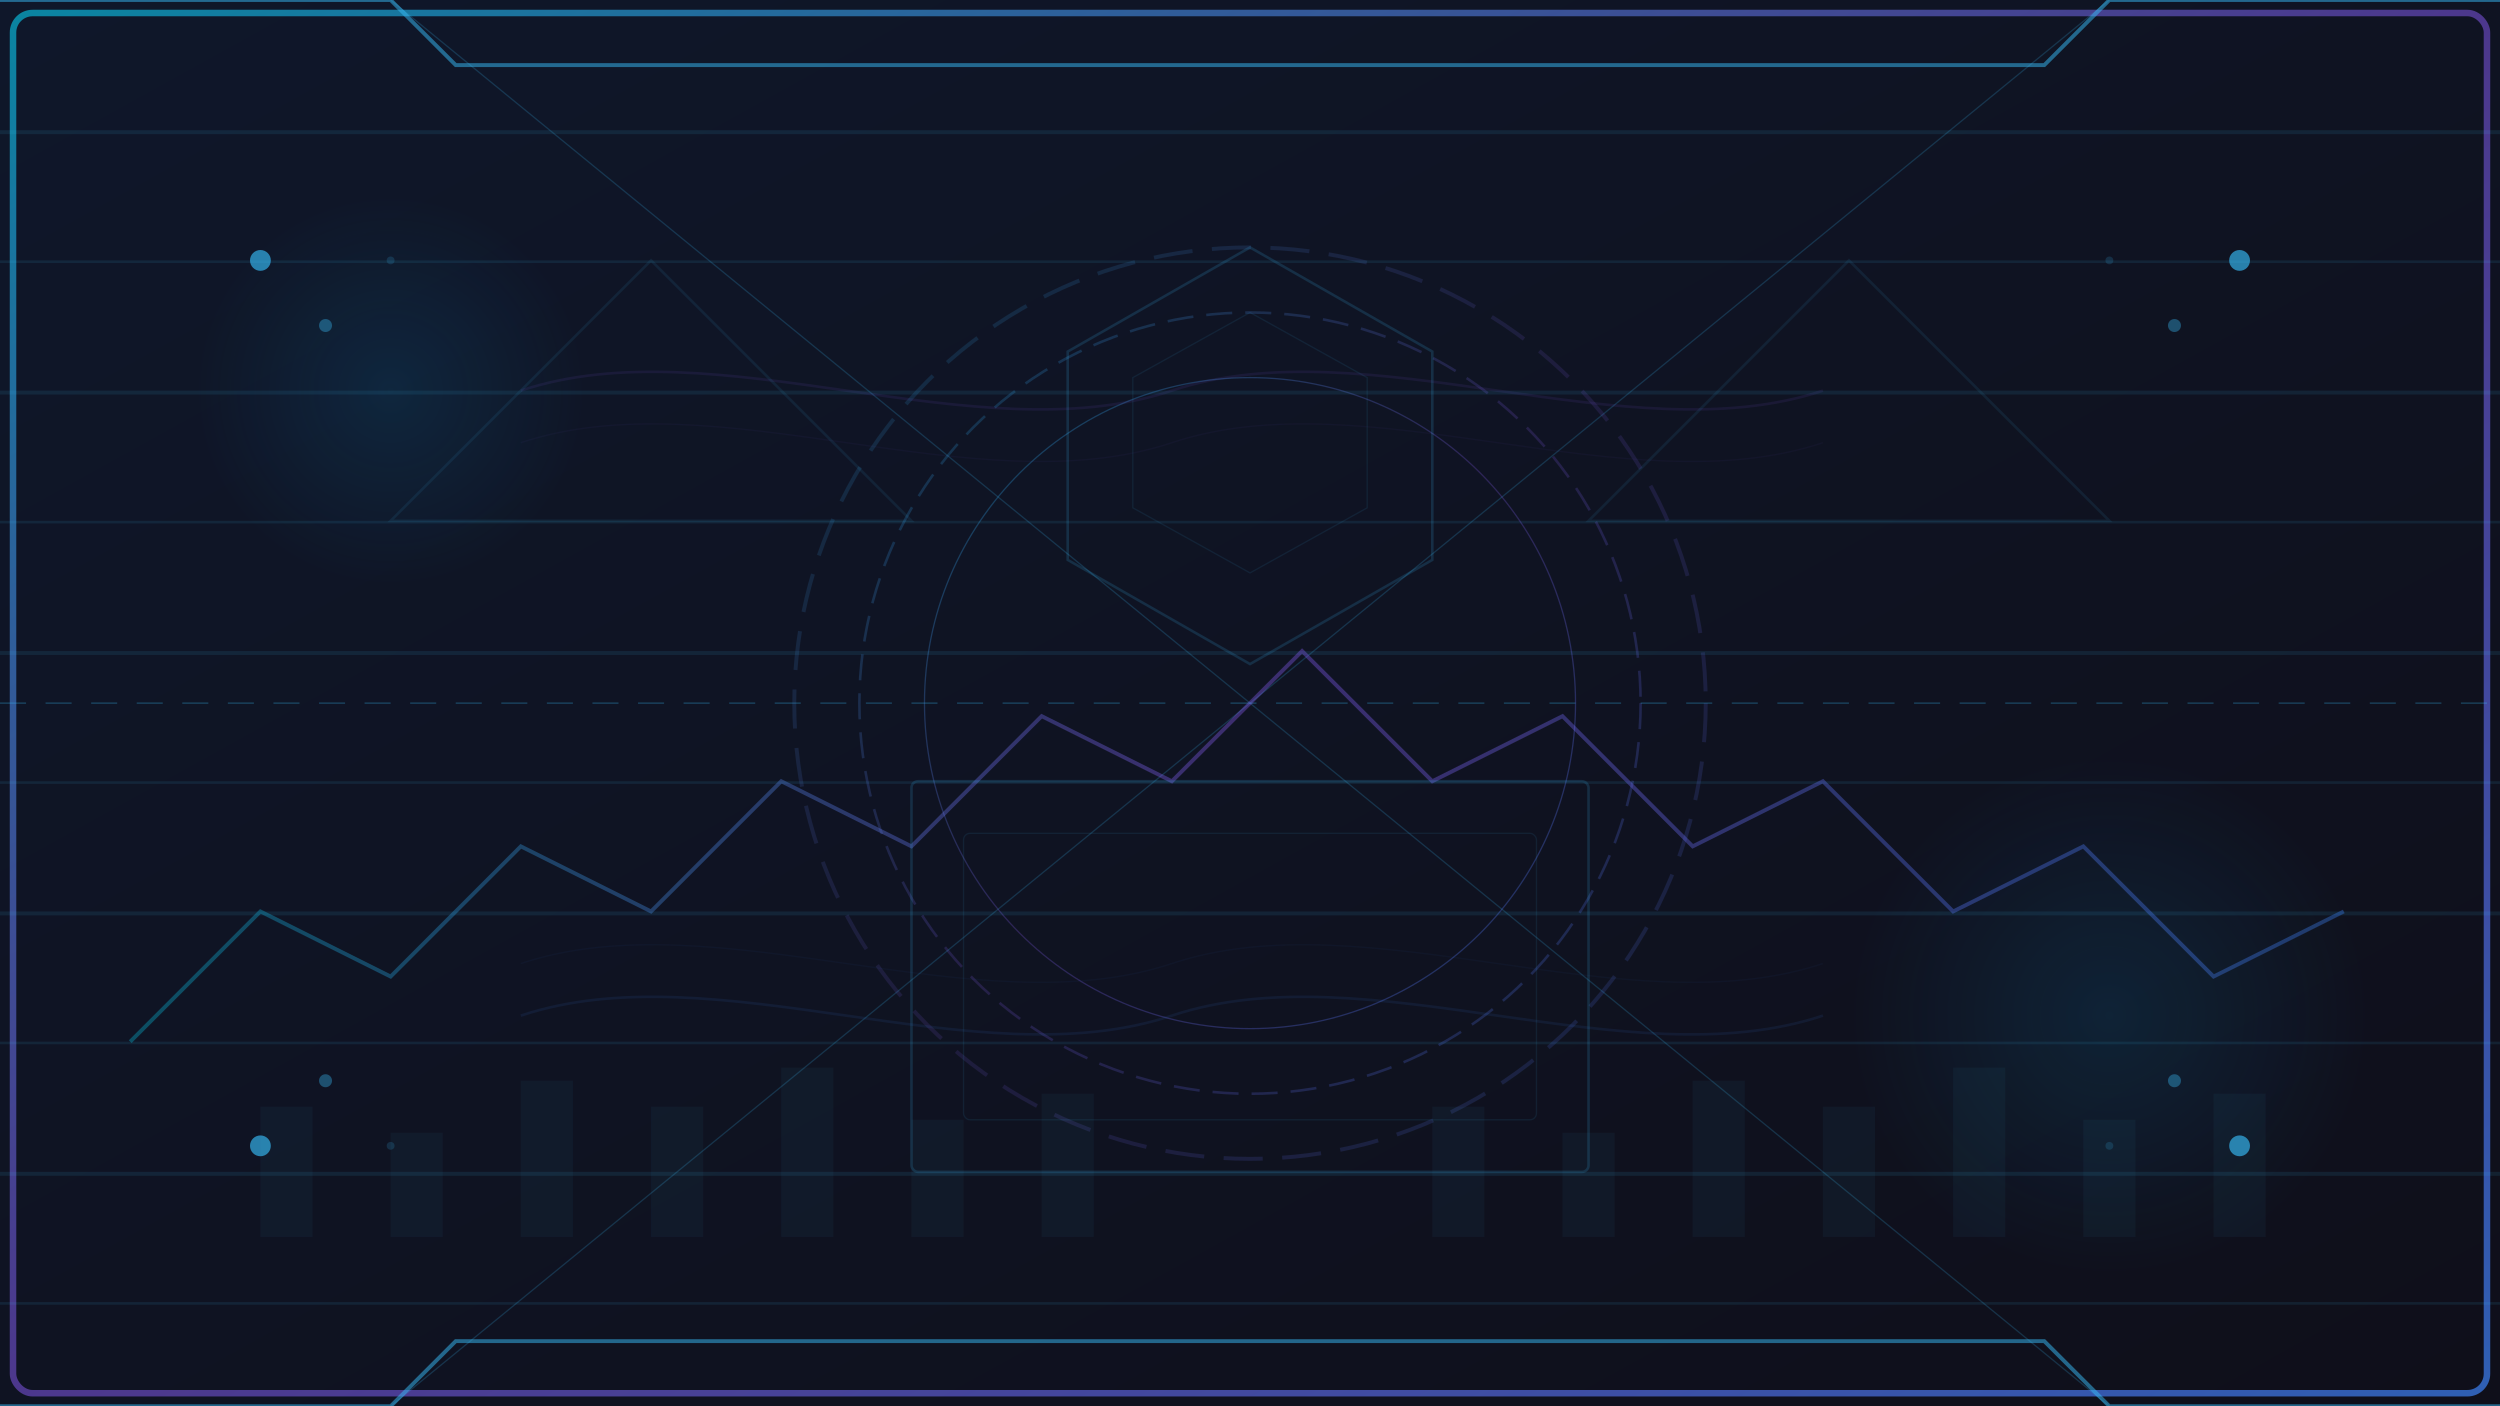 <svg xmlns="http://www.w3.org/2000/svg" viewBox="0 0 1920 1080" preserveAspectRatio="none">
    <defs>
        <linearGradient id="holo-gradient" x1="0%" y1="0%" x2="100%" y2="100%">
            <stop offset="0%" stop-color="#06b6d4" stop-opacity="0.7"/>
            <stop offset="50%" stop-color="#8b5cf6" stop-opacity="0.5"/>
            <stop offset="100%" stop-color="#3b82f6" stop-opacity="0.7"/>
        </linearGradient>
        <linearGradient id="bg-gradient" x1="0%" y1="0%" x2="100%" y2="100%">
            <stop offset="0%" stop-color="#0f172a"/>
            <stop offset="100%" stop-color="#0f0f1a"/>
        </linearGradient>
        <filter id="holo-glow" x="-50%" y="-50%" width="200%" height="200%">
            <feGaussianBlur stdDeviation="8" result="blur"/>
            <feComposite in="SourceGraphic" in2="blur" operator="over"/>
        </filter>
        <radialGradient id="circle-glow" cx="50%" cy="50%" r="50%" fx="50%" fy="50%">
            <stop offset="0%" stop-color="#0ea5e9" stop-opacity="0.8"/>
            <stop offset="100%" stop-color="#0ea5e9" stop-opacity="0"/>
        </radialGradient>
        <linearGradient id="data-line-gradient" x1="0%" y1="0%" x2="100%" y2="0%">
            <stop offset="0%" stop-color="#06b6d4"/>
            <stop offset="50%" stop-color="#8b5cf6"/>
            <stop offset="100%" stop-color="#3b82f6"/>
        </linearGradient>
    </defs>
    
    <!-- 背景 -->
    <rect width="1920" height="1080" fill="url(#bg-gradient)"/>
    
    <!-- 全息外框 -->
    <rect x="10" y="10" width="1900" height="1060" rx="15" ry="15" 
          fill="none" stroke="url(#holo-gradient)" stroke-width="5" filter="url(#holo-glow)"/>
    
    <!-- 棱角化边框装饰 -->
    <path d="M 0,0 L 300,0 L 350,50 L 1570,50 L 1620,0 L 1920,0" 
          fill="none" stroke="#38bdf8" stroke-width="3" stroke-opacity="0.5" filter="url(#holo-glow)"/>
    <path d="M 0,1080 L 300,1080 L 350,1030 L 1570,1030 L 1620,1080 L 1920,1080" 
          fill="none" stroke="#38bdf8" stroke-width="3" stroke-opacity="0.5" filter="url(#holo-glow)"/>
    
    <!-- 水平中轴线 -->
    <line x1="0" y1="540" x2="1920" y2="540" stroke="#38bdf8" stroke-width="1" 
          stroke-dasharray="20 15" stroke-opacity="0.3"/>
    
    <!-- 全息交叉线条 -->
    <path d="M 300,0 L 1620,1080" stroke="#38bdf8" stroke-width="1" stroke-opacity="0.2"/>
    <path d="M 1620,0 L 300,1080" stroke="#38bdf8" stroke-width="1" stroke-opacity="0.2"/>
    
    <!-- 全息装饰圆形 -->
    <circle cx="300" cy="300" r="150" fill="url(#circle-glow)" opacity="0.15"/>
    <circle cx="1620" cy="780" r="200" fill="url(#circle-glow)" opacity="0.15"/>
    
    <!-- 扫描线效果 -->
    <g opacity="0.1">
        <rect x="0" y="100" width="1920" height="3" fill="#38bdf8"/>
        <rect x="0" y="200" width="1920" height="2" fill="#38bdf8"/>
        <rect x="0" y="300" width="1920" height="3" fill="#38bdf8"/>
        <rect x="0" y="400" width="1920" height="2" fill="#38bdf8"/>
        <rect x="0" y="500" width="1920" height="3" fill="#38bdf8"/>
        <rect x="0" y="600" width="1920" height="2" fill="#38bdf8"/>
        <rect x="0" y="700" width="1920" height="3" fill="#38bdf8"/>
        <rect x="0" y="800" width="1920" height="2" fill="#38bdf8"/>
        <rect x="0" y="900" width="1920" height="3" fill="#38bdf8"/>
        <rect x="0" y="1000" width="1920" height="2" fill="#38bdf8"/>
    </g>
    
    <!-- 中央全息环 -->
    <circle cx="960" cy="540" r="350" fill="none" stroke="url(#holo-gradient)" 
            stroke-width="3" filter="url(#holo-glow)" stroke-dasharray="30 15" opacity="0.5"/>
    <circle cx="960" cy="540" r="300" fill="none" stroke="url(#holo-gradient)" 
            stroke-width="2" filter="url(#holo-glow)" stroke-dasharray="20 10" opacity="0.6"/>
    <circle cx="960" cy="540" r="250" fill="none" stroke="url(#holo-gradient)" 
            stroke-width="1" filter="url(#holo-glow)" opacity="0.7"/>
    
    <!-- 数据可视化装饰 - 波形图 -->
    <path d="M 100,800 L 200,700 L 300,750 L 400,650 L 500,700 L 600,600 L 700,650 L 800,550 L 900,600 L 
             1000,500 L 1100,600 L 1200,550 L 1300,650 L 1400,600 L 1500,700 L 1600,650 L 1700,750 L 1800,700"
           fill="none" stroke="url(#data-line-gradient)" stroke-width="3" filter="url(#holo-glow)" opacity="0.6"/>
    
    <!-- 数据可视化装饰 - 条形图 -->
    <g opacity="0.5">
        <rect x="200" y="850" width="40" height="100" fill="#38bdf8" filter="url(#holo-glow)" opacity="0.3"/>
        <rect x="300" y="870" width="40" height="80" fill="#38bdf8" filter="url(#holo-glow)" opacity="0.3"/>
        <rect x="400" y="830" width="40" height="120" fill="#38bdf8" filter="url(#holo-glow)" opacity="0.3"/>
        <rect x="500" y="850" width="40" height="100" fill="#38bdf8" filter="url(#holo-glow)" opacity="0.3"/>
        <rect x="600" y="820" width="40" height="130" fill="#38bdf8" filter="url(#holo-glow)" opacity="0.3"/>
        <rect x="700" y="860" width="40" height="90" fill="#38bdf8" filter="url(#holo-glow)" opacity="0.3"/>
        <rect x="800" y="840" width="40" height="110" fill="#38bdf8" filter="url(#holo-glow)" opacity="0.3"/>
        
        <rect x="1100" y="850" width="40" height="100" fill="#38bdf8" filter="url(#holo-glow)" opacity="0.3"/>
        <rect x="1200" y="870" width="40" height="80" fill="#38bdf8" filter="url(#holo-glow)" opacity="0.3"/>
        <rect x="1300" y="830" width="40" height="120" fill="#38bdf8" filter="url(#holo-glow)" opacity="0.3"/>
        <rect x="1400" y="850" width="40" height="100" fill="#38bdf8" filter="url(#holo-glow)" opacity="0.3"/>
        <rect x="1500" y="820" width="40" height="130" fill="#38bdf8" filter="url(#holo-glow)" opacity="0.3"/>
        <rect x="1600" y="860" width="40" height="90" fill="#38bdf8" filter="url(#holo-glow)" opacity="0.3"/>
        <rect x="1700" y="840" width="40" height="110" fill="#38bdf8" filter="url(#holo-glow)" opacity="0.3"/>
    </g>
    
    <!-- 全息六边形装饰 -->
    <path d="M 960,190 L 1100,270 L 1100,430 L 960,510 L 820,430 L 820,270 Z" 
          fill="none" stroke="#38bdf8" stroke-width="2" filter="url(#holo-glow)" opacity="0.4"/>
    <path d="M 960,240 L 1050,290 L 1050,390 L 960,440 L 870,390 L 870,290 Z" 
          fill="none" stroke="#38bdf8" stroke-width="1" filter="url(#holo-glow)" opacity="0.3"/>
          
    <!-- 全息方框装饰 -->
    <rect x="700" y="600" width="520" height="300" rx="5" ry="5" 
          fill="none" stroke="#38bdf8" stroke-width="2" filter="url(#holo-glow)" opacity="0.4"/>
    <rect x="740" y="640" width="440" height="220" rx="5" ry="5" 
          fill="none" stroke="#38bdf8" stroke-width="1" filter="url(#holo-glow)" opacity="0.3"/>
          
    <!-- 全息三角形装饰 -->
    <path d="M 300,400 L 500,200 L 700,400 Z" 
          fill="none" stroke="#38bdf8" stroke-width="2" filter="url(#holo-glow)" opacity="0.3"/>
    <path d="M 1220,400 L 1420,200 L 1620,400 Z" 
          fill="none" stroke="#38bdf8" stroke-width="2" filter="url(#holo-glow)" opacity="0.3"/>
          
    <!-- 全息圆点装饰 -->
    <g>
        <circle cx="200" cy="200" r="8" fill="#38bdf8" filter="url(#holo-glow)" opacity="0.8"/>
        <circle cx="250" cy="250" r="5" fill="#38bdf8" filter="url(#holo-glow)" opacity="0.6"/>
        <circle cx="300" cy="200" r="3" fill="#38bdf8" filter="url(#holo-glow)" opacity="0.4"/>
        
        <circle cx="1720" cy="200" r="8" fill="#38bdf8" filter="url(#holo-glow)" opacity="0.8"/>
        <circle cx="1670" cy="250" r="5" fill="#38bdf8" filter="url(#holo-glow)" opacity="0.6"/>
        <circle cx="1620" cy="200" r="3" fill="#38bdf8" filter="url(#holo-glow)" opacity="0.4"/>
        
        <circle cx="200" cy="880" r="8" fill="#38bdf8" filter="url(#holo-glow)" opacity="0.8"/>
        <circle cx="250" cy="830" r="5" fill="#38bdf8" filter="url(#holo-glow)" opacity="0.6"/>
        <circle cx="300" cy="880" r="3" fill="#38bdf8" filter="url(#holo-glow)" opacity="0.4"/>
        
        <circle cx="1720" cy="880" r="8" fill="#38bdf8" filter="url(#holo-glow)" opacity="0.8"/>
        <circle cx="1670" cy="830" r="5" fill="#38bdf8" filter="url(#holo-glow)" opacity="0.6"/>
        <circle cx="1620" cy="880" r="3" fill="#38bdf8" filter="url(#holo-glow)" opacity="0.4"/>
    </g>
    
    <!-- 全息波纹装饰 -->
    <path d="M 400,300 C 550,250 750,350 900,300 C 1050,250 1250,350 1400,300" 
          fill="none" stroke="#8b5cf6" stroke-width="2" filter="url(#holo-glow)" opacity="0.3"/>
    <path d="M 400,340 C 550,290 750,390 900,340 C 1050,290 1250,390 1400,340" 
          fill="none" stroke="#8b5cf6" stroke-width="1" filter="url(#holo-glow)" opacity="0.2"/>
          
    <path d="M 400,780 C 550,730 750,830 900,780 C 1050,730 1250,830 1400,780" 
          fill="none" stroke="#3b82f6" stroke-width="2" filter="url(#holo-glow)" opacity="0.3"/>
    <path d="M 400,740 C 550,690 750,790 900,740 C 1050,690 1250,790 1400,740" 
          fill="none" stroke="#3b82f6" stroke-width="1" filter="url(#holo-glow)" opacity="0.2"/>
</svg>